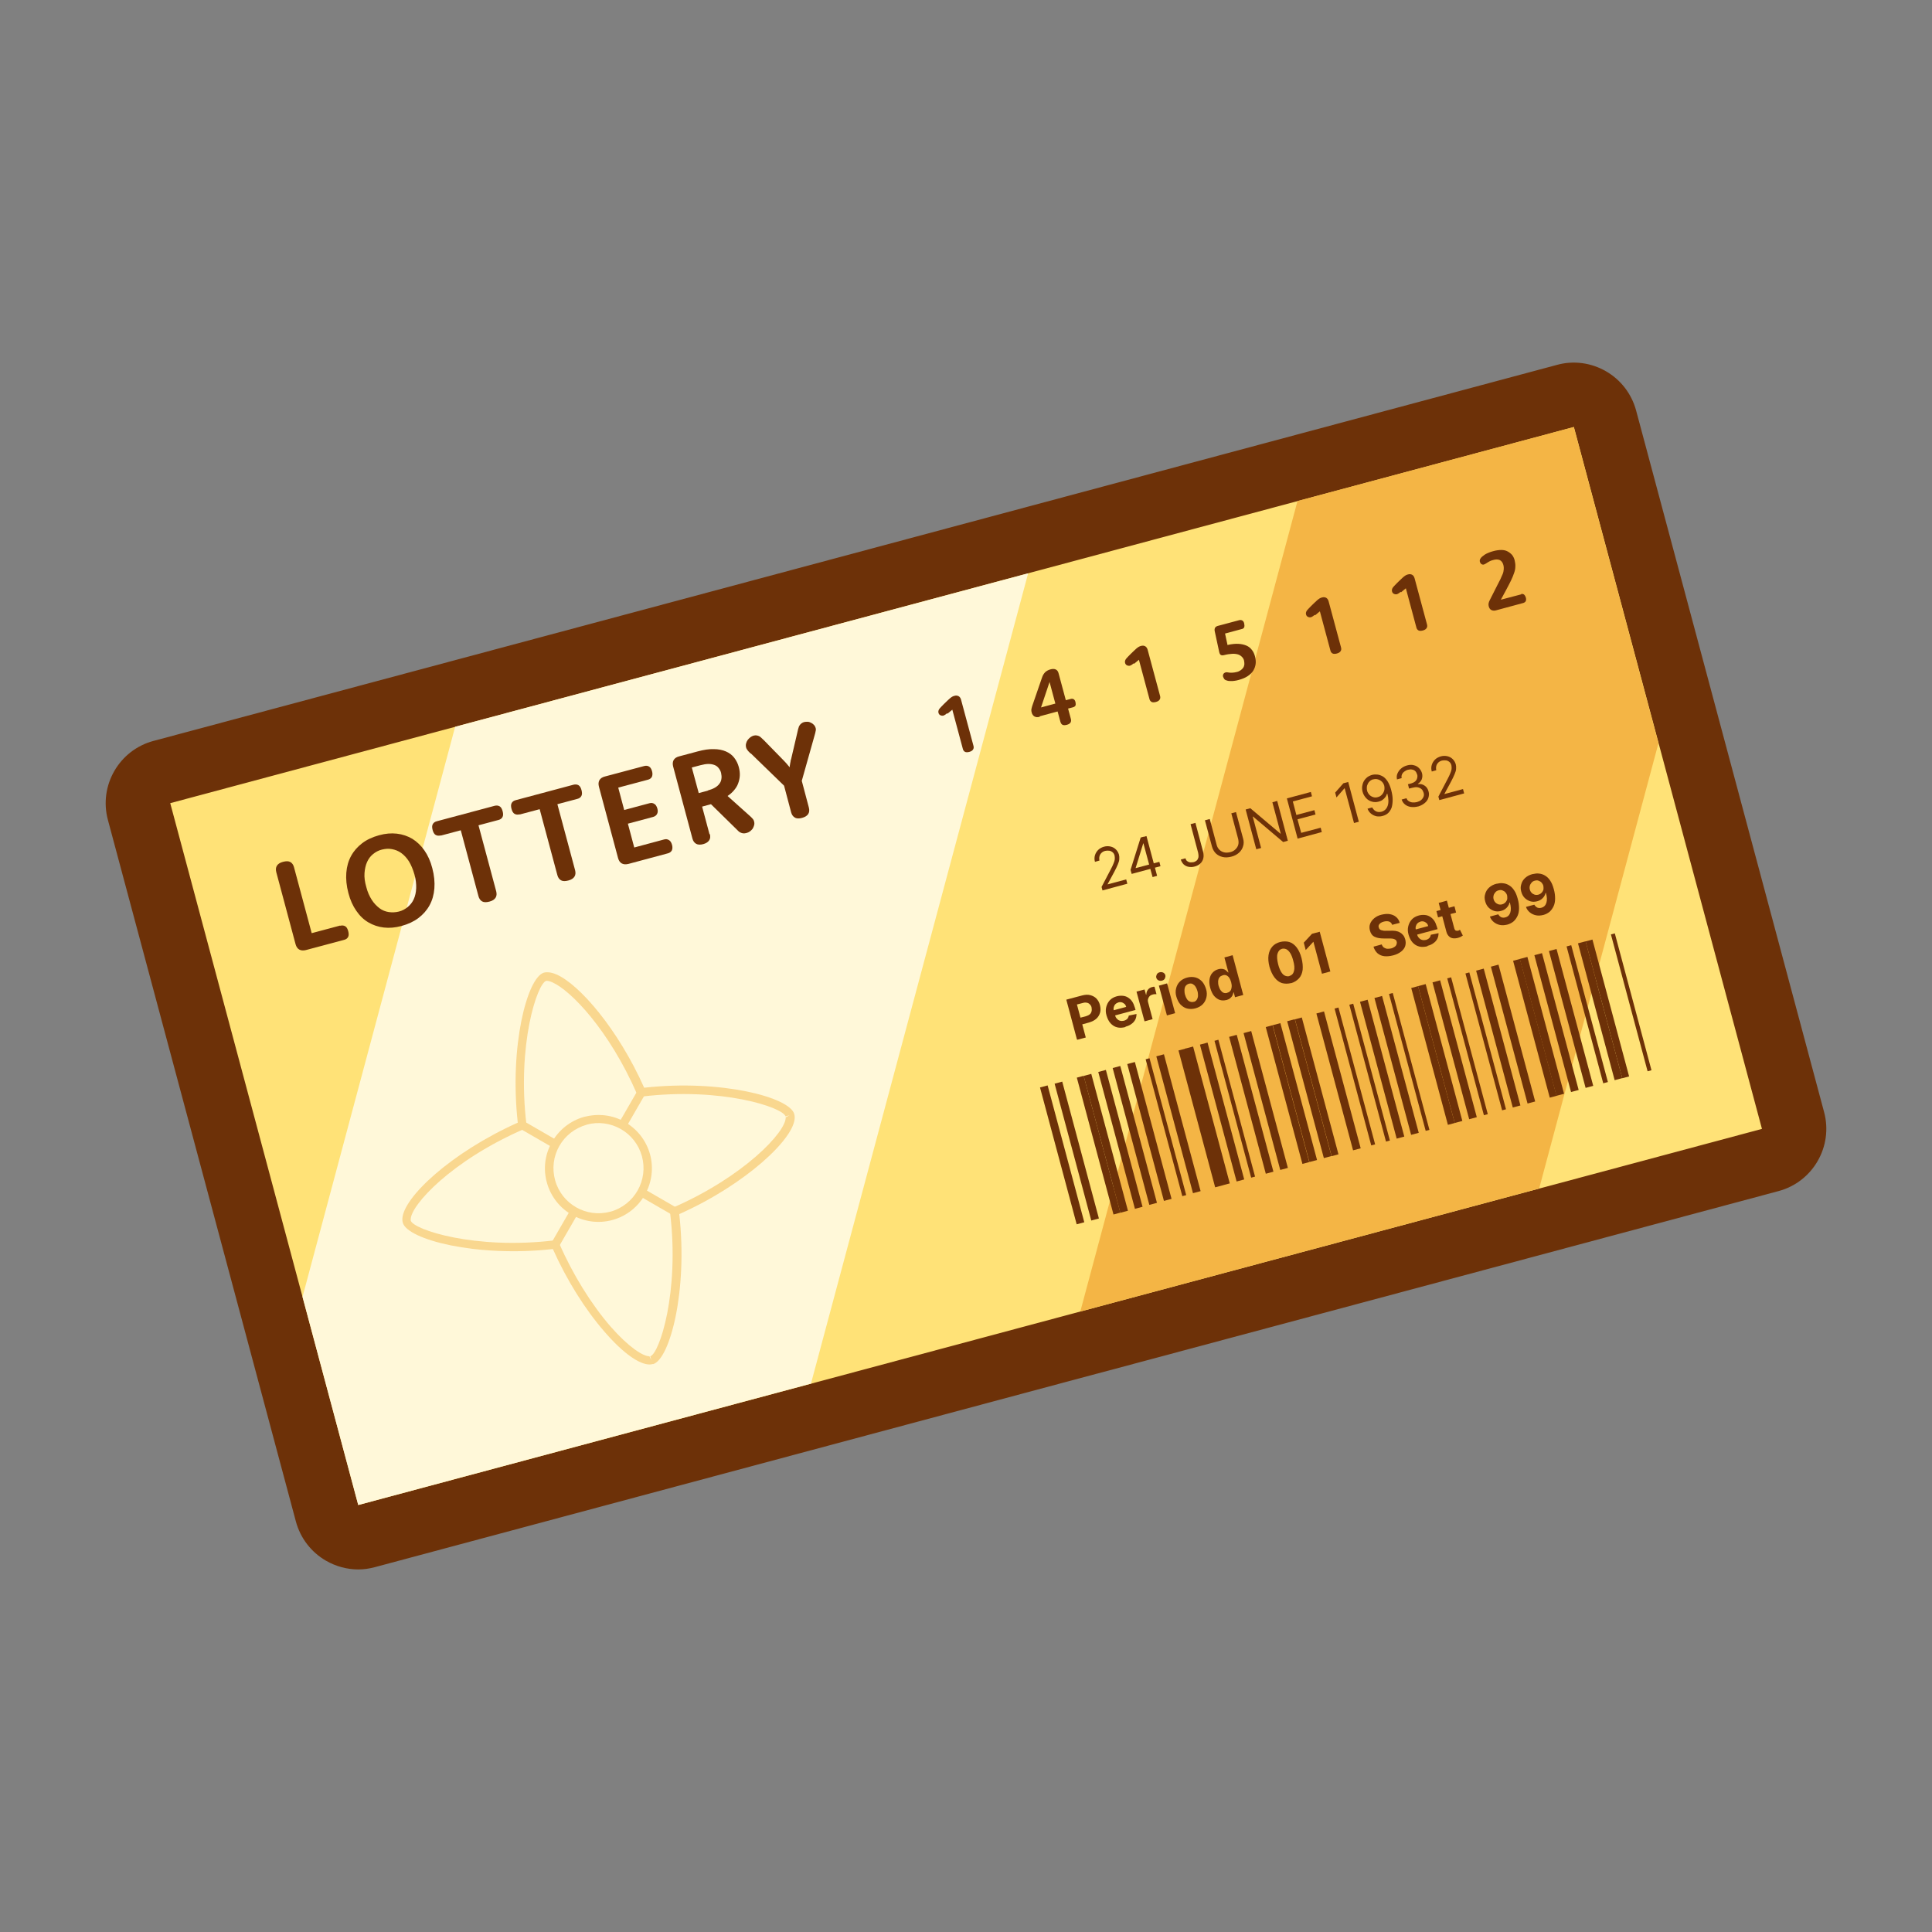<?xml version="1.0" encoding="UTF-8"?>
<svg id="Icon" xmlns="http://www.w3.org/2000/svg" viewBox="0 0 120 120">
  <rect x="0" y="0" width="120" height="120" fill="#808080" stroke="none"/>
  <defs>
    <style>
      .cls-1 {
        fill: #fff8d9;
      }

      .cls-2 {
        fill: #f4b545;
      }

      .cls-3 {
        fill: #6d3108;
      }

      .cls-4 {
        fill: #ffe277;
      }

      .cls-5 {
        opacity: .5;
      }
    </style>
  </defs>
  <path class="cls-3" d="M110.47,73.98l-18.36,4.92-23.97,6.42h-.01l-44.85,12.02c-.34.09-.68.14-1.03.14-.7,0-1.39-.19-2-.54-.92-.53-1.59-1.4-1.87-2.43l-3.46-12.92-8.22-30.67c-.57-2.13.7-4.33,2.83-4.9l17.7-4.74,21.13-5.66,48.36-12.96c1.02-.28,2.11-.13,3.03.4.92.53,1.59,1.4,1.87,2.43l11.68,43.59c.57,2.13-.7,4.33-2.83,4.9Z"/>
  <g>
    <rect class="cls-4" x="14.87" y="37.44" width="90.26" height="45.13" transform="translate(-13.48 17.57) rotate(-15)"/>
    <polygon class="cls-1" points="63.86 35.61 50.37 85.94 22.25 93.48 18.79 80.55 28.27 45.14 63.86 35.61"/>
    <polygon class="cls-2" points="97.75 26.52 103.01 46.16 95.6 73.82 67.1 81.46 80.59 31.12 97.75 26.52"/>
    <g>
      <path class="cls-3" d="M21.13,57.5c.12-.03.22-.02.31.03s.15.16.19.31.04.27-.01.36c-.05.09-.13.15-.26.18l-2.36.63c-.16.04-.3.03-.41-.03s-.19-.18-.23-.33l-1.2-4.48c-.04-.16-.03-.29.04-.4.07-.11.19-.19.38-.24s.34-.05.45.01c.11.06.19.17.23.32l1.1,4.1,1.76-.47Z"/>
      <path class="cls-3" d="M21.64,55.47c-.12-.45-.16-.87-.13-1.26.03-.39.13-.74.3-1.05.17-.31.4-.57.69-.79.29-.22.64-.38,1.04-.49s.76-.14,1.11-.1.67.15.96.32c.29.18.54.42.75.72.21.3.38.67.49,1.1.12.45.16.87.13,1.26-.03.39-.13.74-.3,1.05-.17.31-.4.57-.69.79-.29.22-.64.38-1.04.49s-.76.14-1.11.1-.67-.15-.96-.32c-.29-.17-.54-.41-.75-.72-.21-.3-.38-.67-.49-1.1ZM22.75,55.09c.08.32.2.58.34.8.14.22.31.39.48.52s.37.21.58.24c.21.03.41.02.62-.03s.39-.15.55-.28c.16-.13.29-.29.38-.49.09-.2.14-.43.15-.68.01-.26-.02-.55-.11-.86s-.2-.58-.34-.81c-.14-.22-.3-.39-.48-.52-.18-.13-.37-.2-.58-.24s-.41-.02-.62.03-.39.15-.55.28c-.16.13-.28.29-.37.49-.09.2-.14.43-.16.69s.02.55.11.86Z"/>
      <path class="cls-3" d="M27.37,51.89c-.12.03-.22.02-.31-.03-.09-.05-.15-.16-.19-.31s-.04-.27.01-.36c.05-.09.13-.15.25-.18l3.59-.96c.12-.03.22-.02.31.03.09.05.15.16.19.31s.04.27-.01.36c-.05.09-.13.15-.25.18l-1.24.33,1.1,4.1c.04.16.03.29-.04.4-.07.11-.19.19-.38.24s-.34.05-.45-.01c-.11-.06-.19-.17-.23-.32l-1.1-4.1-1.24.33Z"/>
      <path class="cls-3" d="M32.27,50.58c-.12.03-.22.02-.31-.03-.09-.05-.15-.16-.19-.31s-.04-.27.01-.36c.05-.09.13-.15.25-.18l3.59-.96c.12-.03.22-.02.31.03.09.05.15.16.19.31s.04.27-.01.36c-.05.09-.13.15-.25.18l-1.24.33,1.1,4.1c.04.16.03.29-.04.4-.07.11-.19.19-.38.24s-.34.05-.45-.01c-.11-.06-.19-.17-.23-.32l-1.1-4.1-1.24.33Z"/>
      <path class="cls-3" d="M39.39,52.64l1.86-.5c.11-.03.21-.02.3.04.09.05.15.15.19.29s.03.26-.01.35c-.05.09-.13.15-.24.18l-2.46.66c-.16.04-.3.03-.41-.03s-.19-.18-.23-.33l-1.19-4.44c-.04-.16-.03-.29.03-.4s.18-.19.34-.23l2.44-.65c.12-.03.22-.02.3.03.09.05.15.15.19.29s.03.26-.01.35c-.05.09-.13.15-.25.18l-1.84.49.37,1.39,1.57-.42c.11-.03.21-.02.3.04.09.05.15.15.19.29s.03.25-.02.34c-.05.09-.13.15-.24.18l-1.57.42.4,1.5Z"/>
      <path class="cls-3" d="M44.09,51.8c.04.16.03.29-.04.39-.07.11-.19.19-.37.24s-.34.04-.44-.02c-.11-.06-.19-.17-.23-.32l-1.2-4.48c-.04-.16-.03-.29.03-.4s.18-.19.34-.23l1.16-.31c.37-.1.7-.15.99-.14.29,0,.54.05.75.14s.39.22.52.39c.13.17.23.36.29.59.05.19.07.37.06.54-.01.17-.05.33-.11.49s-.15.29-.26.42c-.11.13-.24.24-.39.34l1.44,1.29c.06.06.11.11.14.15.03.04.06.09.07.15.02.08.02.15,0,.23-.02.07-.05.14-.09.21-.05.06-.1.12-.17.17-.07.05-.14.08-.22.1s-.15.03-.21.02-.12-.03-.18-.06c-.02-.01-.04-.02-.06-.04-.02-.01-.04-.03-.05-.04s-.03-.03-.05-.05c-.02-.02-.04-.04-.06-.06l-1.59-1.56-.55.15.46,1.72ZM43.96,49.1c.18-.05.33-.11.45-.18.12-.07.22-.16.28-.25.07-.09.11-.2.12-.31.02-.11,0-.23-.02-.34s-.08-.22-.15-.31-.15-.15-.25-.19c-.1-.04-.23-.07-.38-.07s-.32.03-.51.08l-.53.14.43,1.59.56-.15Z"/>
      <path class="cls-3" d="M46.62,46.8s-.07-.07-.1-.1c-.03-.03-.06-.06-.08-.09-.02-.03-.04-.06-.06-.09-.02-.03-.03-.06-.04-.1-.02-.08-.02-.17,0-.24.02-.08.05-.15.1-.22.05-.06.1-.12.17-.17.07-.05.13-.08.2-.1.08-.02.14-.02.2-.01.06.01.11.03.15.05.04.02.08.05.12.09s.1.09.17.16l1.26,1.29s.08.09.12.13c.04.04.07.08.1.12.04.04.07.08.1.12h.02c0-.05.01-.11.02-.16,0-.05.02-.1.03-.16,0-.06.02-.12.04-.18l.4-1.71c.02-.1.04-.18.06-.23.01-.05.03-.1.06-.14.03-.05.07-.09.12-.13.05-.04.1-.06.16-.08.07-.02.15-.02.22-.02.08,0,.15.03.21.06.07.03.12.07.18.13.05.05.09.12.11.19.02.07.02.14,0,.2-.01.07-.03.15-.06.25l-.8,2.84.44,1.66c.04.16.03.29-.04.4-.07.11-.2.19-.38.24s-.34.05-.45-.02c-.11-.06-.19-.17-.23-.32l-.44-1.66-2.06-2Z"/>
    </g>
    <g>
      <path class="cls-3" d="M58.83,44.3s-.05.04-.08.06c-.02.02-.04.03-.06.04-.02.01-.03.02-.05.03-.02,0-.03.01-.05.02-.03,0-.07.01-.1,0-.03,0-.06-.02-.09-.03s-.05-.04-.07-.06-.03-.06-.04-.09c-.02-.07,0-.14.03-.2.02-.04.07-.1.15-.18s.17-.18.29-.29c.07-.06.12-.12.17-.16.05-.05.09-.08.13-.11.04-.03.08-.06.11-.07.04-.02.07-.03.11-.04.1-.03.18-.02.26.02.07.04.12.11.15.21l.77,2.86c.03.1.02.18-.02.24-.04.07-.12.12-.23.15s-.21.03-.27,0c-.07-.04-.12-.1-.14-.2l-.65-2.42-.3.25Z"/>
      <path class="cls-3" d="M64.58,44.52c-.13.04-.24.03-.33-.02-.08-.05-.14-.13-.17-.24,0-.03-.01-.06-.02-.09,0-.03,0-.06,0-.09s0-.06.02-.1c0-.03.02-.07.03-.12l.61-1.77c.03-.08.05-.14.09-.2s.07-.1.11-.14c.04-.04.09-.07.14-.1s.11-.05.17-.07c.14-.04.25-.04.34,0,.09.04.15.12.18.24l.45,1.67.31-.08c.07-.02.13-.01.18.02.05.03.09.09.11.18s.02.16,0,.21-.08.09-.15.11l-.31.08.17.63c.03.1.02.18-.02.24-.04.06-.11.11-.23.14s-.2.03-.26,0c-.07-.03-.11-.1-.14-.2l-.17-.63-1.11.3ZM65.19,42.36l-.53,1.58.89-.24-.36-1.34Z"/>
      <path class="cls-3" d="M70.42,41.2s-.05.04-.08.06c-.02.02-.04.03-.06.04-.02.01-.03.02-.05.03-.02,0-.03.01-.05.02-.03,0-.07.01-.1,0-.03,0-.06-.02-.09-.03s-.05-.04-.07-.06-.03-.06-.04-.09c-.02-.07,0-.14.03-.2.02-.04.07-.1.15-.18s.17-.18.29-.29c.07-.06.12-.12.17-.16.05-.05.09-.08.13-.11.04-.03.08-.06.11-.07.04-.02.07-.03.11-.04.1-.03.18-.02.26.02.07.04.12.11.15.21l.77,2.86c.03.1.02.18-.02.24-.04.07-.12.12-.23.15s-.21.03-.27,0c-.07-.04-.12-.1-.14-.2l-.65-2.42-.3.25Z"/>
      <path class="cls-3" d="M76.25,40.06c.26-.06.48-.08.67-.07.19.01.36.05.5.11.14.06.25.15.34.27.09.11.15.25.19.4.04.16.06.32.04.47-.02.15-.07.29-.15.42s-.2.24-.35.34c-.15.1-.33.17-.54.23-.1.03-.2.05-.29.06-.09.01-.17.02-.24.01-.07,0-.13,0-.18-.02s-.09-.03-.12-.04c-.04-.02-.07-.05-.09-.08-.02-.03-.04-.07-.06-.12-.02-.07-.01-.13.02-.18.03-.05.08-.08.14-.1.04,0,.07-.01.11,0s.08.01.14.02.11,0,.18,0c.07,0,.15-.02.25-.04s.18-.06.25-.11.12-.1.16-.16c.04-.06.06-.13.07-.2,0-.07,0-.15-.02-.24-.02-.09-.07-.17-.13-.23s-.14-.12-.24-.15c-.1-.03-.22-.05-.37-.04s-.31.03-.5.08c-.08.02-.15.02-.2-.01-.05-.03-.08-.09-.1-.17l-.28-1.3c-.02-.09-.01-.16.02-.22.04-.06.1-.1.19-.12l1.31-.35c.07-.02.13-.01.19.02.06.03.1.1.12.19s.02.17,0,.23c-.03.06-.08.1-.15.11l-1.04.28.16.74Z"/>
      <path class="cls-3" d="M81.66,38.19s-.05.04-.08.06c-.02.02-.04.03-.06.04-.02.01-.03.02-.05.03-.02,0-.03.01-.05.02-.03,0-.07.01-.1,0-.03,0-.06-.02-.09-.03s-.05-.04-.07-.06-.03-.06-.04-.09c-.02-.07,0-.14.03-.2.02-.04.07-.1.15-.18s.17-.18.29-.29c.07-.06.12-.12.17-.16.05-.05.09-.08.13-.11.04-.03.08-.06.11-.07.04-.02.07-.03.11-.04.1-.03.18-.02.26.02.07.04.12.11.15.21l.77,2.86c.03.1.02.18-.02.24-.04.07-.12.12-.23.15s-.21.03-.27,0c-.07-.04-.12-.1-.14-.2l-.65-2.42-.3.25Z"/>
      <path class="cls-3" d="M87,36.76s-.05.04-.08.06c-.02.02-.04.03-.06.04-.02.01-.03.02-.05.03-.02,0-.03.01-.05.02-.03,0-.07.01-.1,0-.03,0-.06-.02-.09-.03s-.05-.04-.07-.06-.03-.06-.04-.09c-.02-.07,0-.14.03-.2.02-.04.07-.1.15-.18s.17-.18.29-.29c.07-.06.12-.12.17-.16.05-.05.09-.08.13-.11.04-.03.08-.06.11-.07.04-.02.07-.03.11-.04.1-.03.18-.02.26.02.07.04.12.11.15.21l.77,2.86c.03.1.02.18-.02.24-.04.07-.12.12-.23.15s-.21.03-.27,0c-.07-.04-.12-.1-.14-.2l-.65-2.42-.3.25Z"/>
      <path class="cls-3" d="M94.46,36.9c.07-.02.13-.01.19.02.05.04.09.1.12.19s.02.17,0,.22-.08.1-.15.12l-1.7.46c-.11.03-.21.02-.29-.02-.08-.04-.13-.12-.16-.22-.02-.07-.02-.13-.01-.2.01-.06.04-.13.08-.21l.42-.83c.09-.17.16-.32.23-.45.06-.13.11-.24.15-.34s.05-.19.06-.28,0-.17-.02-.26c-.04-.15-.11-.25-.22-.31-.11-.05-.25-.06-.44,0-.07.02-.14.04-.19.07-.05.03-.1.05-.14.08-.04.03-.08.05-.11.07-.03.02-.07.04-.1.05-.06.02-.11.01-.16-.02s-.08-.08-.1-.14c-.02-.07-.01-.14.03-.2.02-.04.05-.07.1-.12.05-.04.1-.08.17-.13s.15-.08.24-.12c.09-.04.19-.07.3-.1.18-.05.35-.07.49-.07.15,0,.28.03.39.09s.2.13.28.22c.07.09.13.21.16.34s.05.27.04.39c0,.13-.03.26-.08.4-.05.14-.11.3-.19.46s-.18.36-.3.58l-.33.61,1.29-.34Z"/>
    </g>
    <g>
      <path class="cls-3" d="M68.48,55.31l-.06-.22.58-1.11c.07-.13.12-.24.16-.34.04-.09.07-.18.08-.26.01-.08,0-.15-.01-.23-.02-.09-.06-.16-.12-.21-.06-.05-.13-.09-.21-.1s-.17-.01-.26.01c-.1.03-.17.07-.23.13s-.1.13-.12.21c-.02.08-.02.17,0,.26l-.28.08c-.04-.14-.04-.28,0-.41.04-.13.11-.24.2-.33s.22-.16.36-.2.28-.04.41-.01c.13.03.24.09.33.18s.15.19.19.32c.02.09.03.18.02.28,0,.1-.04.21-.09.33-.05.13-.13.29-.23.48l-.4.74v.02s1.15-.31,1.15-.31l.07.27-1.56.42Z"/>
      <path class="cls-3" d="M70.29,54.28l-.07-.25.63-2.01.18-.05.1.38-.12.03-.47,1.52v.02s1.47-.39,1.47-.39l.07.27-1.79.48ZM71.59,54.48l-.16-.58-.03-.11-.48-1.78.29-.08.66,2.47-.29.08Z"/>
      <path class="cls-3" d="M73.95,51.19l.3-.08.47,1.77c.04.16.05.3.02.43-.03.13-.09.23-.18.32s-.21.15-.35.19c-.14.04-.26.04-.38.02-.12-.02-.22-.07-.31-.15-.08-.08-.14-.18-.18-.3l.29-.08c.02.07.05.13.1.17.05.04.11.07.18.08.07.01.14,0,.22-.01.09-.02.15-.06.21-.11.05-.05.08-.12.1-.2.01-.08,0-.17-.02-.27l-.47-1.77Z"/>
      <path class="cls-3" d="M76.47,50.52l.3-.08.44,1.64c.05.17.05.33,0,.48-.04.15-.13.29-.25.4-.12.11-.28.2-.48.25s-.37.06-.54.02-.3-.11-.42-.22c-.11-.11-.19-.25-.24-.42l-.44-1.64.3-.08.43,1.61c.03.12.09.22.17.3s.17.13.29.16c.11.03.24.02.38-.01s.25-.1.33-.18c.08-.08.14-.17.17-.28.03-.11.02-.22,0-.34l-.43-1.61Z"/>
      <path class="cls-3" d="M79.33,49.75l.66,2.47-.29.08-1.87-1.58h-.02s.52,1.95.52,1.95l-.3.08-.66-2.47.29-.08,1.87,1.58h.02s-.52-1.95-.52-1.95l.29-.08Z"/>
      <path class="cls-3" d="M80.59,52.06l-.66-2.47,1.49-.4.07.27-1.19.32.22.84,1.12-.3.07.27-1.12.3.23.84,1.21-.32.07.27-1.51.41Z"/>
      <path class="cls-3" d="M83.74,48.57l.66,2.47-.3.08-.58-2.16h-.01s-.5.57-.5.57l-.08-.3.51-.58.3-.08Z"/>
      <path class="cls-3" d="M85.23,48.13c.1-.03.21-.03.32-.02.11.01.22.05.33.11s.21.17.3.3c.09.14.17.32.23.55s.09.42.09.6c0,.18-.02.34-.06.48-.05.14-.12.25-.21.34-.09.09-.21.15-.35.19s-.27.04-.39.02c-.12-.03-.23-.08-.33-.16-.1-.08-.17-.18-.22-.31l.29-.08c.06.11.13.19.23.24.1.05.21.06.34.03.19-.05.32-.17.39-.37s.06-.45-.02-.75h-.02c-.03.08-.06.16-.11.22-.05.07-.11.12-.18.17s-.15.08-.23.1c-.14.04-.28.04-.42,0-.14-.04-.26-.11-.36-.22s-.18-.24-.22-.4c-.04-.15-.04-.3,0-.44.03-.14.1-.27.21-.38.1-.11.24-.18.41-.23ZM85.3,48.4c-.1.03-.19.08-.25.15-.07.07-.11.16-.14.25-.02.1-.02.2,0,.3s.08.19.14.26.15.12.24.15c.09.03.19.03.29,0,.08-.02.14-.05.2-.1.06-.05.1-.1.14-.17s.06-.14.07-.21,0-.15-.01-.22c-.03-.1-.07-.18-.14-.25-.07-.07-.15-.12-.25-.15s-.19-.03-.3,0Z"/>
      <path class="cls-3" d="M88.08,50.09c-.16.04-.31.05-.45.03-.14-.02-.26-.07-.36-.15-.1-.08-.17-.18-.21-.31l.3-.08c.03.08.07.14.14.18.06.04.14.07.23.08.09.01.18,0,.27-.02.11-.03.2-.07.27-.13.07-.06.12-.13.15-.21s.03-.16,0-.25-.07-.17-.13-.22-.14-.09-.24-.11c-.1-.02-.21,0-.33.03l-.2.05-.07-.27.2-.05c.1-.03.18-.07.24-.12s.11-.12.13-.2.03-.16,0-.24-.06-.15-.11-.2c-.05-.05-.12-.09-.2-.1-.08-.02-.16-.01-.25.01-.09.02-.16.06-.23.11-.07.05-.12.11-.15.18-.03.07-.04.15-.02.23l-.29.08c-.03-.13-.02-.26.03-.37s.12-.22.23-.31c.1-.09.23-.15.37-.19.15-.04.29-.05.42-.01.13.03.23.09.32.18.09.09.14.19.18.3.04.14.03.27-.01.39-.05.12-.13.21-.24.28v.02c.17-.02.31.02.42.1.12.08.2.2.24.36.04.13.03.26-.01.39-.04.13-.12.24-.23.33-.11.09-.24.16-.4.21Z"/>
      <path class="cls-3" d="M89.4,49.7l-.06-.22.58-1.11c.07-.13.12-.24.16-.34.04-.09.07-.18.08-.26.01-.08,0-.15-.01-.23-.02-.09-.06-.16-.12-.21-.06-.05-.13-.09-.21-.1s-.17-.01-.26.01c-.1.03-.17.07-.23.13s-.1.13-.12.21c-.02.08-.02.17,0,.26l-.28.08c-.04-.14-.04-.28,0-.41.04-.13.11-.24.2-.33s.22-.16.36-.2.28-.04.41-.01c.13.03.24.09.33.18s.15.19.19.32c.02.09.03.18.02.28,0,.1-.04.21-.09.33-.05.13-.13.29-.23.48l-.4.74v.02s1.15-.31,1.15-.31l.07.27-1.56.42Z"/>
    </g>
    <g>
      <path class="cls-3" d="M66.89,64.56l-.66-2.47.98-.26c.19-.05.36-.06.51-.02s.28.11.38.21c.1.11.18.24.22.41s.05.32.01.46c-.04.14-.11.27-.23.38-.12.11-.27.18-.46.24l-.62.17-.11-.42.54-.14c.1-.03.18-.07.24-.12.06-.05.09-.11.11-.19.02-.07.01-.15,0-.23s-.06-.15-.11-.2c-.05-.05-.11-.09-.19-.1-.08-.02-.16-.01-.26.02l-.35.09.55,2.05-.52.14Z"/>
      <path class="cls-3" d="M69.91,63.79c-.19.05-.37.06-.52.02-.16-.04-.29-.12-.41-.25-.11-.12-.19-.28-.25-.48s-.06-.37-.02-.53c.04-.16.11-.3.22-.42.11-.12.26-.2.44-.25.12-.03.24-.04.36-.03.12.01.22.04.32.1.1.06.19.14.26.24.08.11.13.24.18.4l.04.14-1.57.42-.09-.32,1.08-.29c-.02-.07-.05-.14-.1-.18s-.1-.08-.17-.1-.14-.02-.21,0-.14.06-.19.11-.08.11-.1.18-.02.14,0,.21l.08.3c.02.09.06.17.12.22.05.06.11.1.19.12.07.02.15.02.24,0,.06-.02.11-.04.15-.07.04-.03.08-.06.1-.11.03-.04.04-.09.05-.14l.48-.1c0,.12-.02.23-.07.34-.05.1-.13.2-.23.27-.1.08-.23.14-.39.18Z"/>
      <path class="cls-3" d="M71.09,63.44l-.5-1.85.5-.13.09.32h.02c0-.13.04-.23.1-.31.06-.08.15-.13.25-.16.03,0,.05-.01.08-.02.03,0,.06,0,.08,0l.12.46s-.06,0-.11,0c-.04,0-.08.01-.12.02-.08.02-.14.05-.19.1-.05.05-.08.11-.1.17s-.02.14,0,.21l.28,1.05-.51.14Z"/>
      <path class="cls-3" d="M72.17,60.91c-.08.02-.15.01-.22-.02-.07-.04-.11-.09-.13-.16s0-.14.03-.21c.04-.07.1-.11.18-.13s.15-.01.22.02c.07.04.11.09.13.16s0,.14-.03.21c-.04.07-.1.11-.18.13ZM72.48,63.07l-.5-1.85.51-.14.5,1.85-.51.14Z"/>
      <path class="cls-3" d="M74.25,62.63c-.19.05-.36.05-.52.01-.16-.04-.29-.13-.41-.25-.11-.12-.19-.28-.25-.47s-.06-.37-.02-.53c.04-.16.11-.3.23-.42.12-.12.27-.2.45-.25s.36-.05.52-.01c.16.04.29.13.41.25.11.12.19.28.25.47s.06.37.02.53c-.04.16-.11.3-.23.42-.12.12-.27.2-.45.25ZM74.14,62.23c.09-.02.15-.07.19-.13s.07-.14.08-.23c0-.09,0-.19-.03-.3s-.07-.2-.12-.28-.11-.13-.18-.17-.15-.04-.23-.02-.15.07-.2.13-.07.14-.08.24c0,.09,0,.19.03.3s.07.2.12.28c.05.08.11.13.19.16s.15.04.24.01Z"/>
      <path class="cls-3" d="M76.18,62.11c-.14.04-.28.04-.41,0-.13-.04-.25-.13-.36-.25-.1-.12-.18-.29-.24-.5s-.07-.4-.04-.56c.03-.16.09-.29.19-.39.09-.1.21-.17.35-.21.1-.03.2-.03.27-.02.08.02.15.04.2.09s.1.08.14.13h.02s-.25-.93-.25-.93l.51-.14.66,2.47-.51.14-.08-.3h-.02c-.01.06-.03.12-.06.19-.03.06-.08.12-.14.17-.06.05-.14.09-.24.12ZM76.23,61.66c.08-.02.15-.06.19-.12.05-.06.07-.14.08-.23s0-.19-.03-.3-.07-.2-.12-.28c-.05-.07-.11-.12-.18-.15-.07-.03-.15-.03-.23,0s-.15.06-.2.13c-.05.06-.07.14-.08.23,0,.09,0,.19.03.29s.07.2.12.27c.05.07.11.13.18.16.07.03.15.03.23.01Z"/>
      <path class="cls-3" d="M80.2,61.06c-.21.05-.4.05-.58,0-.18-.06-.33-.18-.46-.35-.13-.17-.23-.39-.31-.66-.07-.27-.09-.51-.06-.72.03-.21.11-.39.23-.53s.29-.24.49-.29.4-.05.57,0,.33.17.46.34c.13.17.23.39.3.66.07.27.09.51.07.73-.03.21-.1.39-.23.53s-.29.24-.49.3ZM80.09,60.62c.14-.04.24-.14.28-.3.05-.17.03-.39-.05-.67-.05-.19-.11-.34-.18-.45-.07-.11-.15-.19-.24-.24-.09-.04-.18-.05-.27-.03-.14.04-.23.14-.28.3-.05.16-.03.39.04.67.05.19.11.34.18.46.07.12.15.2.24.24s.18.05.27.03Z"/>
      <path class="cls-3" d="M81.97,57.87l.66,2.47-.52.14-.53-1.98h-.01s-.47.51-.47.51l-.12-.46.51-.55.49-.13Z"/>
      <path class="cls-3" d="M86.47,57.43c-.04-.09-.1-.16-.19-.19s-.19-.03-.32,0c-.09.02-.15.05-.21.09-.05.04-.09.08-.11.13s-.02.1,0,.15c.01.04.03.08.06.11.03.03.07.05.11.06.04.01.09.02.14.03s.11,0,.16,0h.24c.11-.01.22,0,.32.01.1.02.19.04.27.09.08.04.15.1.21.17.06.07.1.16.13.26.04.15.04.29,0,.42s-.13.25-.26.35c-.13.1-.29.18-.49.23s-.38.07-.55.05-.3-.08-.42-.18c-.11-.1-.2-.24-.25-.41l.51-.14c.03.08.07.14.13.19.06.04.13.07.2.08.08,0,.16,0,.25-.02s.16-.06.22-.1.1-.09.12-.15.03-.11.01-.17c-.01-.06-.04-.1-.09-.13-.04-.03-.1-.05-.17-.06s-.15-.01-.25-.01h-.29c-.22,0-.41-.03-.56-.1s-.25-.2-.3-.39c-.04-.15-.04-.29.01-.42.05-.13.14-.25.26-.35.12-.1.28-.18.46-.22s.35-.06.51-.03c.15.03.28.08.39.18.11.09.18.21.22.36l-.5.13Z"/>
      <path class="cls-3" d="M88.67,58.77c-.19.05-.37.06-.52.02-.16-.04-.29-.12-.41-.25-.11-.12-.19-.28-.25-.48s-.06-.37-.02-.53c.04-.16.11-.3.22-.42.11-.12.26-.2.44-.25.12-.03.24-.04.36-.03.12.01.22.04.32.1.1.06.19.14.26.24.08.11.13.24.18.4l.04.14-1.57.42-.09-.32,1.08-.29c-.02-.07-.05-.14-.1-.18s-.1-.08-.17-.1-.14-.02-.21,0-.14.06-.19.11-.08.11-.1.18-.02.14,0,.21l.08.3c.02.09.06.17.12.22.05.06.11.1.19.12.07.02.15.02.24,0,.06-.02.11-.04.15-.07.04-.03.08-.06.1-.11.03-.04.04-.09.05-.14l.48-.1c0,.12-.02.23-.07.34-.05.1-.13.2-.23.27-.1.08-.23.14-.39.18Z"/>
      <path class="cls-3" d="M90.34,56.29l.1.39-1.12.3-.1-.39,1.12-.3ZM89.36,56.08l.51-.14.46,1.73s.03.08.05.1c.02.02.05.04.08.04s.06,0,.1,0c.02,0,.05-.02.07-.03.02-.01.04-.02.05-.03l.18.36s-.06.03-.1.06-.1.05-.16.07c-.12.04-.24.05-.34.04s-.19-.05-.26-.12-.13-.16-.16-.28l-.48-1.8Z"/>
      <path class="cls-3" d="M92.97,54.89c.13-.03.26-.05.38-.03.13.01.25.05.37.12.12.07.23.17.32.31.1.14.17.32.23.54.06.21.08.4.08.58,0,.18-.03.34-.09.47s-.14.25-.25.35c-.11.09-.24.16-.39.2-.17.04-.32.05-.46.02-.14-.03-.27-.09-.38-.18s-.19-.2-.24-.34l.52-.14c.04.08.11.14.18.18.08.03.16.04.26.01.16-.04.26-.15.31-.31s.04-.37-.03-.61h-.02c-.02.09-.05.16-.1.23s-.11.13-.18.18c-.07.05-.16.09-.25.11-.15.04-.29.04-.42,0-.13-.04-.25-.11-.35-.21-.1-.1-.17-.23-.21-.38-.05-.17-.05-.32,0-.47.04-.15.12-.28.24-.39s.27-.19.46-.24ZM93.08,55.3c-.08.02-.15.06-.2.12-.05.06-.09.12-.11.2-.02.08-.02.15,0,.23.02.08.06.15.11.2.05.06.12.09.19.12.07.02.15.02.23,0,.06-.02.11-.04.16-.08.05-.04.08-.08.11-.13s.05-.1.05-.16,0-.12-.01-.18c-.02-.08-.06-.14-.11-.2-.05-.06-.12-.09-.19-.12s-.15-.02-.23,0Z"/>
      <path class="cls-3" d="M95.21,54.29c.13-.03.26-.05.38-.03.13.01.25.05.37.12.12.07.23.17.32.31.1.14.17.32.23.54.06.21.08.4.08.58,0,.18-.03.34-.09.47s-.14.25-.25.35c-.11.09-.24.16-.39.2-.17.04-.32.05-.46.02-.14-.03-.27-.09-.38-.18s-.19-.2-.24-.34l.52-.14c.04.08.11.14.18.18.08.03.16.04.26.01.16-.04.26-.15.31-.31s.04-.37-.03-.61h-.02c-.02.09-.05.16-.1.23s-.11.13-.18.18c-.07.05-.16.09-.25.11-.15.04-.29.04-.42,0-.13-.04-.25-.11-.35-.21-.1-.1-.17-.23-.21-.38-.05-.17-.05-.32,0-.47.04-.15.12-.28.24-.39s.27-.19.46-.24ZM95.33,54.7c-.08.02-.15.06-.2.12-.05.06-.09.12-.11.2-.02.08-.02.15,0,.23.02.08.06.15.11.2.05.06.12.09.19.12.07.02.15.02.23,0,.06-.02.11-.04.16-.08.05-.04.08-.08.11-.13s.05-.1.05-.16,0-.12-.01-.18c-.02-.08-.06-.14-.11-.2-.05-.06-.12-.09-.19-.12s-.15-.02-.23,0Z"/>
    </g>
    <g>
      <rect class="cls-3" x="65.73" y="67.33" width=".49" height="8.8" transform="translate(-16.32 19.52) rotate(-15)"/>
      <rect class="cls-3" x="66.63" y="67.09" width=".49" height="8.8" transform="translate(-16.22 19.75) rotate(-15)"/>
      <rect class="cls-3" x="68.01" y="66.73" width=".44" height="8.8" transform="translate(-16.08 20.08) rotate(-15)"/>
      <rect class="cls-3" x="68.44" y="66.61" width=".49" height="8.8" transform="translate(-16.04 20.2) rotate(-15)"/>
      <rect class="cls-3" x="69.34" y="66.37" width=".49" height="8.8" transform="translate(-15.94 20.42) rotate(-15)"/>
      <rect class="cls-3" x="70.24" y="66.12" width=".49" height="8.8" transform="translate(-15.85 20.65) rotate(-15)"/>
      <rect class="cls-3" x="71.15" y="65.88" width=".49" height="8.8" transform="translate(-15.76 20.87) rotate(-15)"/>
      <rect class="cls-3" x="72.29" y="65.61" width=".25" height="8.8" transform="translate(-15.65 21.13) rotate(-15)"/>
      <rect class="cls-3" x="72.95" y="65.4" width=".49" height="8.8" transform="translate(-15.57 21.32) rotate(-15)"/>
      <rect class="cls-3" x="74.33" y="65.03" width=".49" height="8.8" transform="translate(-15.43 21.67) rotate(-15)"/>
      <rect class="cls-3" x="74.76" y="64.91" width=".49" height="8.8" transform="translate(-15.38 21.78) rotate(-15)"/>
      <rect class="cls-3" x="75.66" y="64.67" width=".49" height="8.8" transform="translate(-15.29 22) rotate(-15)"/>
      <rect class="cls-3" x="76.57" y="64.46" width=".25" height="8.8" transform="translate(-15.21 22.2) rotate(-15)"/>
      <rect class="cls-3" x="77.47" y="64.19" width=".49" height="8.8" transform="translate(-15.1 22.45) rotate(-15)"/>
      <rect class="cls-3" x="78.37" y="63.95" width=".49" height="8.8" transform="translate(-15.01 22.68) rotate(-15)"/>
      <rect class="cls-3" x="79.75" y="63.58" width=".44" height="8.8" transform="translate(-14.87 23.02) rotate(-15)"/>
      <rect class="cls-3" x="80.18" y="63.46" width=".49" height="8.8" transform="translate(-14.82 23.13) rotate(-15)"/>
      <rect class="cls-3" x="81.08" y="63.22" width=".49" height="8.8" transform="translate(-14.73 23.35) rotate(-15)"/>
      <rect class="cls-3" x="81.56" y="63.1" width=".44" height="8.8" transform="translate(-14.68 23.47) rotate(-15)"/>
      <rect class="cls-3" x="82.89" y="62.74" width=".49" height="8.8" transform="translate(-14.54 23.8) rotate(-15)"/>
      <rect class="cls-3" x="84.03" y="62.46" width=".25" height="8.8" transform="translate(-14.44 24.06) rotate(-15)"/>
      <rect class="cls-3" x="84.94" y="62.22" width=".25" height="8.8" transform="translate(-14.34 24.29) rotate(-15)"/>
      <rect class="cls-3" x="85.6" y="62.01" width=".49" height="8.8" transform="translate(-14.26 24.48) rotate(-15)"/>
      <rect class="cls-3" x="86.5" y="61.77" width=".49" height="8.8" transform="translate(-14.17 24.71) rotate(-15)"/>
      <rect class="cls-3" x="87.41" y="61.56" width=".24" height="8.8" transform="translate(-14.09 24.9) rotate(-15)"/>
      <rect class="cls-3" x="88.79" y="61.16" width=".44" height="8.8" transform="translate(-13.94 25.27) rotate(-15)"/>
      <rect class="cls-3" x="89.21" y="61.04" width=".49" height="8.8" transform="translate(-13.89 25.38) rotate(-15)"/>
      <rect class="cls-3" x="90.11" y="60.8" width=".49" height="8.8" transform="translate(-13.8 25.61) rotate(-15)"/>
      <rect class="cls-3" x="91.02" y="60.59" width=".25" height="8.8" transform="translate(-13.71 25.8) rotate(-15)"/>
      <rect class="cls-3" x="92.16" y="60.28" width=".25" height="8.8" transform="translate(-13.6 26.09) rotate(-15)"/>
      <rect class="cls-3" x="92.82" y="60.07" width=".49" height="8.8" transform="translate(-13.52 26.29) rotate(-15)"/>
      <rect class="cls-3" x="93.73" y="59.83" width=".49" height="8.8" transform="translate(-13.42 26.51) rotate(-15)"/>
      <rect class="cls-3" x="95.11" y="59.47" width=".44" height="8.8" transform="translate(-13.28 26.85) rotate(-15)"/>
      <rect class="cls-3" x="95.53" y="59.35" width=".49" height="8.8" transform="translate(-13.24 26.96) rotate(-15)"/>
      <rect class="cls-3" x="96.43" y="59.11" width=".49" height="8.8" transform="translate(-13.14 27.19) rotate(-15)"/>
      <rect class="cls-3" x="97.34" y="58.86" width=".49" height="8.8" transform="translate(-13.05 27.41) rotate(-15)"/>
      <rect class="cls-3" x="98.44" y="58.6" width=".3" height="8.8" transform="translate(-12.95 27.66) rotate(-15)"/>
      <rect class="cls-3" x="99.14" y="58.38" width=".49" height="8.8" transform="translate(-12.86 27.86) rotate(-15)"/>
      <rect class="cls-3" x="99.62" y="58.26" width=".44" height="8.8" transform="translate(-12.82 27.98) rotate(-15)"/>
      <rect class="cls-3" x="101.19" y="57.86" width=".25" height="8.8" transform="translate(-12.66 28.34) rotate(-15)"/>
    </g>
    <g class="cls-5">
      <path class="cls-2" d="M40.55,84.72s-.11.03-.18.03c-.65.02-1.68-.71-2.82-2.03-1.21-1.39-2.35-3.21-3.21-5.14-4.76.53-9.02-.59-9.32-1.63-.02-.07-.03-.14-.03-.22.02-1.35,3.08-4.17,7.17-6-.53-4.76.59-9.03,1.63-9.32.04,0,.07-.02.11-.02.04,0,.07,0,.11,0,.17,0,.35.05.54.13,1.43.61,3.84,3.4,5.46,7.04,4.76-.53,9.03.59,9.32,1.63.01.05.03.11.03.19.05,1.3-3.06,4.2-7.17,6.03.54,4.77-.59,9.03-1.63,9.32ZM33.93,60.92c-.56.15-1.83,3.98-1.23,8.94.01.11-.05.23-.16.27-4.52,1.97-7.02,4.73-7.03,5.6,0,.04,0,.07,0,.08.15.56,3.98,1.83,8.94,1.23.11-.01.23.05.27.16.85,1.95,1.99,3.79,3.2,5.19,1.13,1.29,2.03,1.86,2.42,1.85l.12.25-.07-.25c.56-.15,1.83-3.97,1.23-8.92,0-.03,0-.05,0-.08,0-.1.07-.18.15-.22,4.42-1.92,7.07-4.73,7.03-5.62l.24-.13-.25.07c-.16-.56-3.98-1.83-8.93-1.23-.12.02-.24-.04-.29-.15-1.73-3.97-4.12-6.45-5.27-6.95-.16-.07-.27-.09-.33-.09-.04,0-.05,0-.07.01Z"/>
      <path class="cls-2" d="M38.03,75.78c-1.76.47-3.57-.56-4.06-2.32-.24-.85-.13-1.75.31-2.52.44-.77,1.15-1.33,2-1.57.87-.22,1.75-.13,2.52.31.77.44,1.33,1.15,1.57,2h0c.49,1.76-.55,3.6-2.31,4.09h-.03ZM36.45,69.86h-.02c-.72.21-1.32.67-1.69,1.32s-.46,1.41-.26,2.13c.41,1.48,1.94,2.35,3.42,1.95h.02c1.49-.42,2.36-1.96,1.95-3.45-.2-.72-.67-1.32-1.32-1.69-.64-.36-1.39-.46-2.1-.27Z"/>
      <rect class="cls-2" x="38.06" y="68.6" width="2.38" height=".52" transform="translate(-40.01 68.43) rotate(-60)"/>
      <rect class="cls-2" x="33.9" y="76" width="2.39" height=".52" transform="translate(-48.5 68.52) rotate(-60)"/>
      <rect class="cls-2" x="33.21" y="69.3" width=".52" height="2.38" transform="translate(-44.31 64.22) rotate(-60)"/>
      <rect class="cls-2" x="40.61" y="73.46" width=".52" height="2.38" transform="translate(-44.21 72.72) rotate(-60)"/>
    </g>
  </g>
</svg>